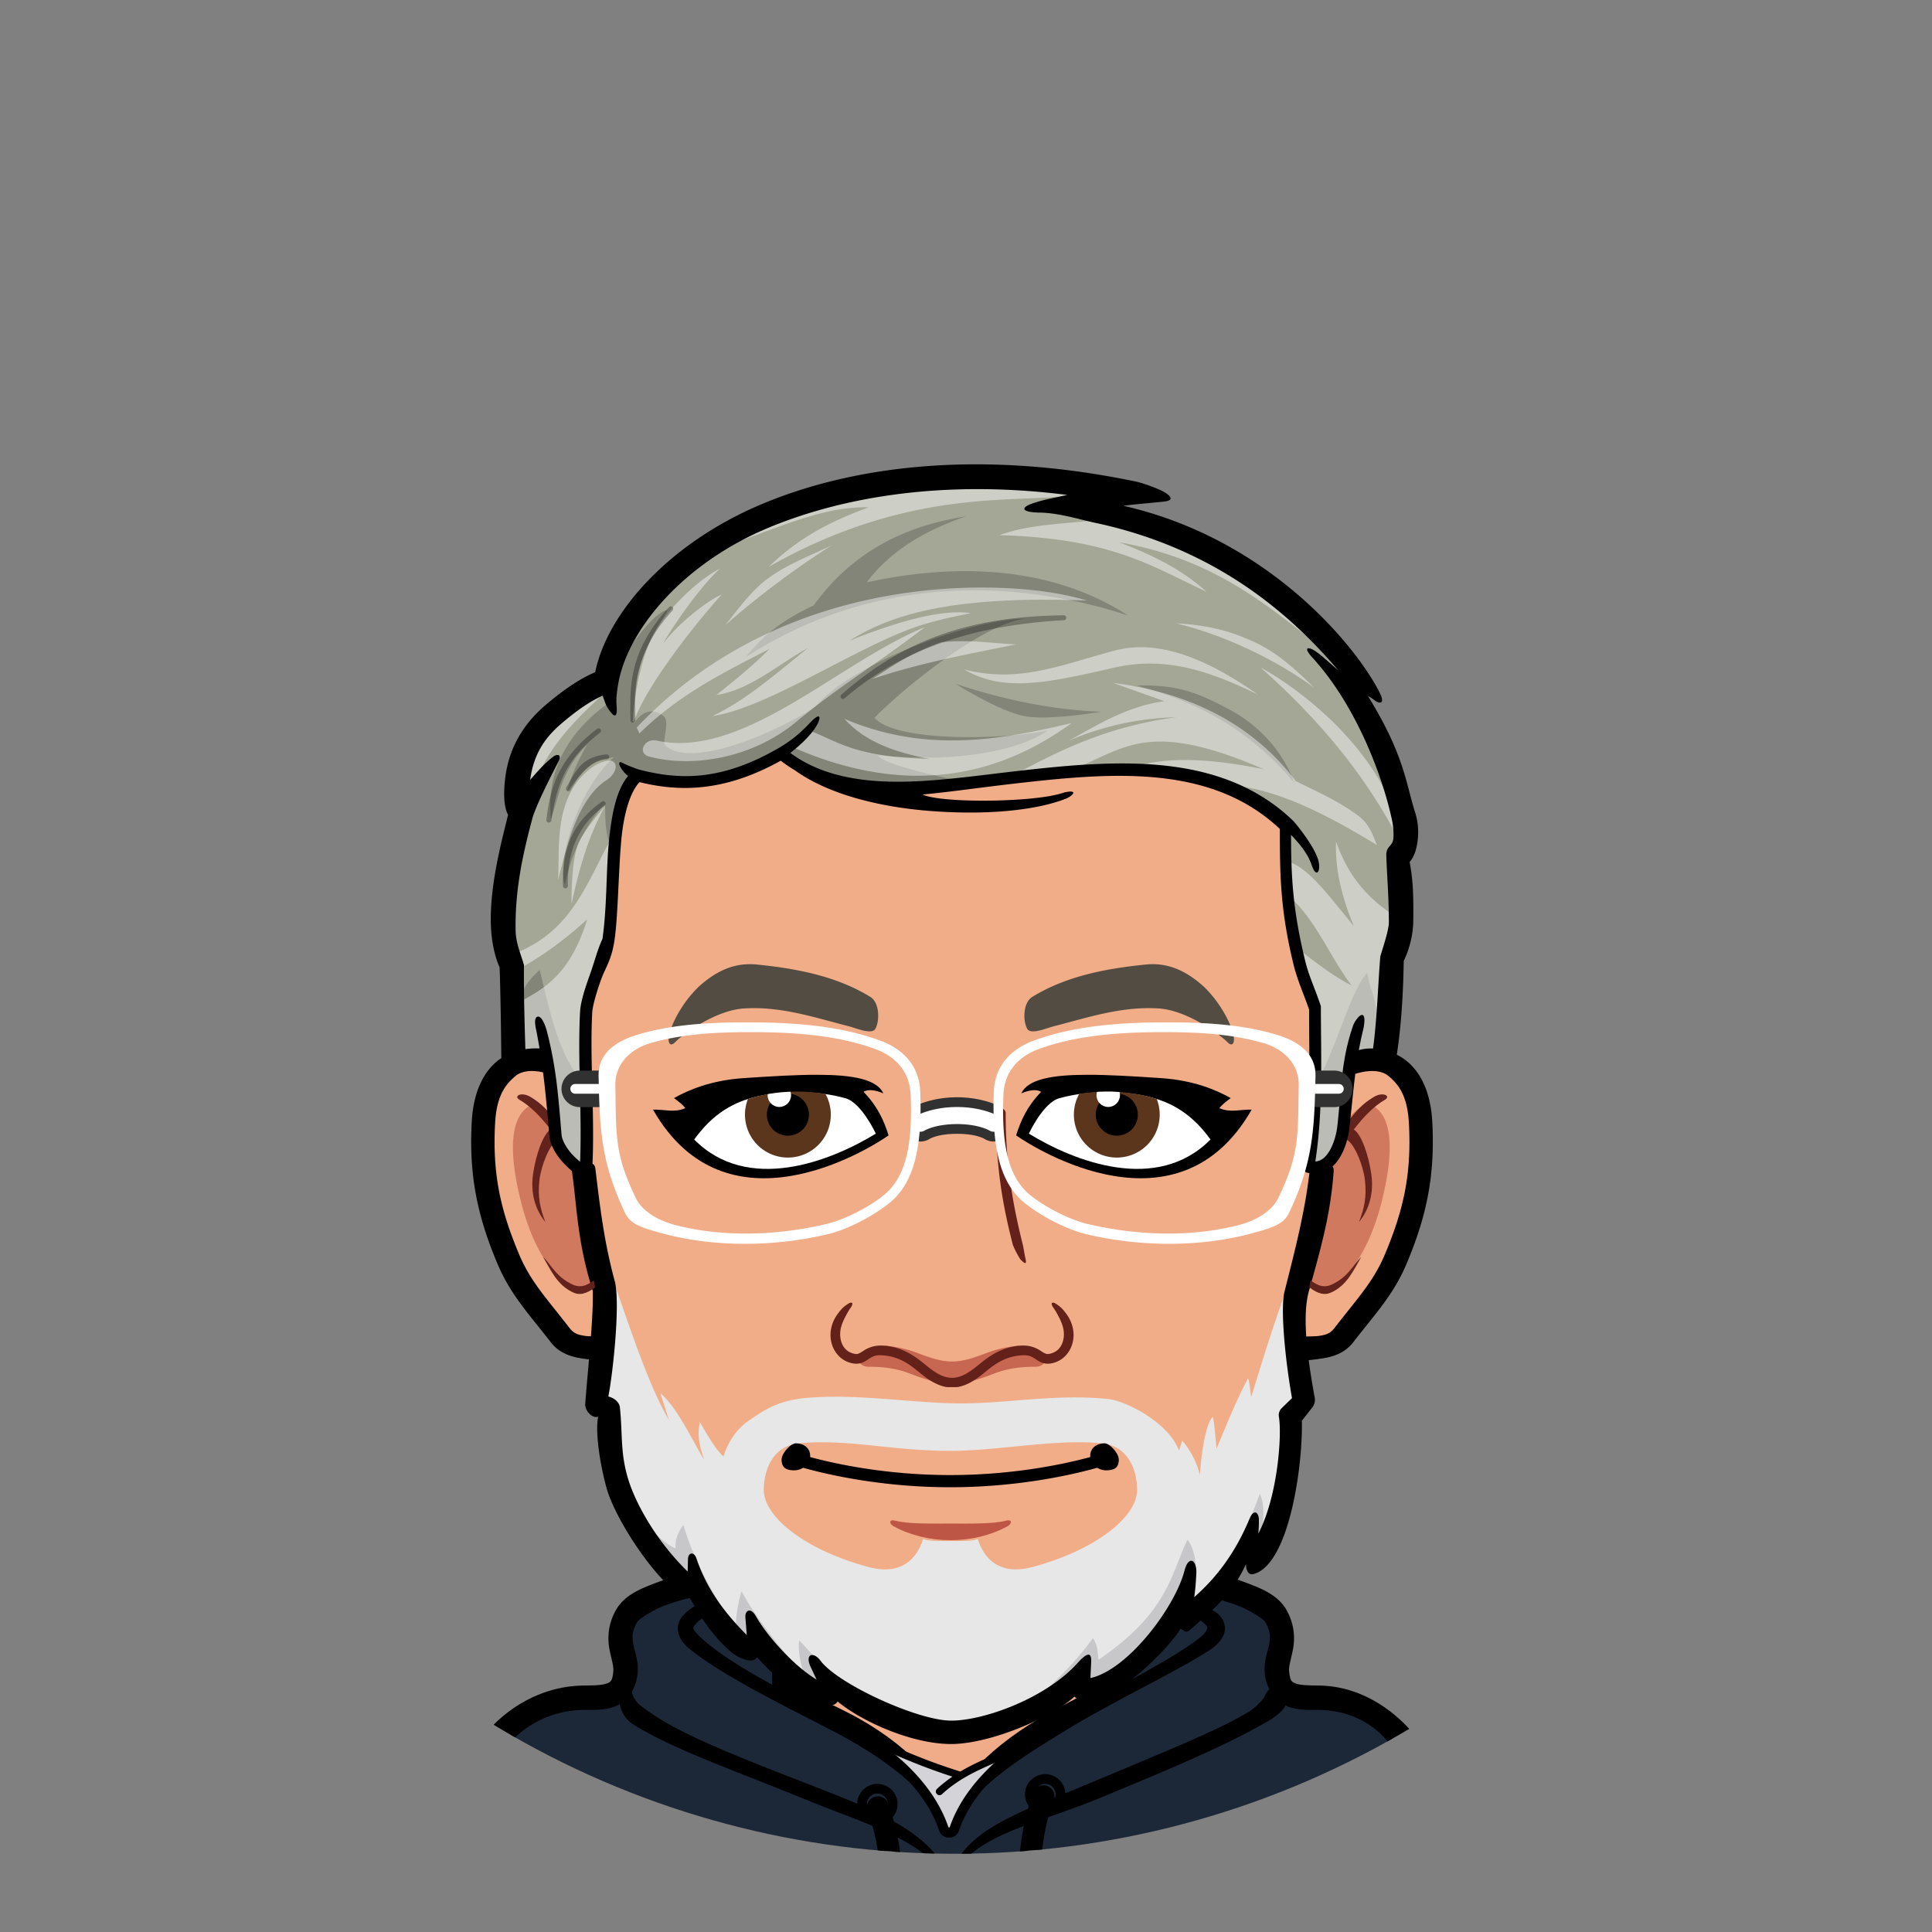 <svg xmlns="http://www.w3.org/2000/svg" height="398" width="398"><rect width="100%" height="100%" fill="#808080" stroke="none"/><defs><clipPath id="b" clipPathUnits="userSpaceOnUse"><path d="M330.188 448.045c-8.01-.124-15.796 1.08-22.666 3.478-10.446 3.646-16.612 10.566-20.733 16.176 21.962 22.238 55.792 9.088 74.545-2.404 0 0-5.857-12.623-12.377-14.488a72.549 72.549 0 00-18.77-2.762zm125.088 0a72.549 72.549 0 00-18.77 2.762c-6.52 1.865-12.377 14.488-12.377 14.488 18.754 11.492 52.584 24.642 74.545 2.404-4.12-5.61-10.287-12.53-20.732-16.176-6.87-2.397-14.656-3.602-22.666-3.478z" fill="#fff"/></clipPath><clipPath id="a" clipPathUnits="userSpaceOnUse"><circle r="364.815" cy="396" cx="-226" fill="red" fill-opacity=".534" stroke-width="3" stroke-linecap="round" stroke-linejoin="round" paint-order="stroke fill markers"/></clipPath></defs><g transform="matrix(.502 0 0 .502 310.166 -.045)" clip-path="url(#a)" stroke-width="1.993"><path style="mix-blend-mode:normal;solid-color:#000;solid-opacity:1" d="M-335.664 653.953c-4.653 1.199-9.292 2.592-13.63 4.683-2.897 1.47-5.797 3.064-8.188 5.29-1.08 1.152-1.612 2.7-2.167 4.15-1.123 3.067-.58 6.398.256 9.46.95 3.347 1.673 6.874 1.022 10.35-.726 4.472-3.483 8.875-7.818 10.58-2.203.849-4.566 1.192-6.915 1.28-.639.03-1.592.034-2.355.039-6.75-.173-13.61.676-19.881 3.275-5.035 2.043-9.65 5.194-13.175 9.35l-1.298 1.414 1.772.465v78.763h360.204l1.046-79.359c.583-.396 1.07-.8.279-1.285-4.881-5.793-11.86-9.525-19.16-11.28-4.707-1.18-9.582-1.435-14.415-1.347-1.341-.007-2.46-.036-3.797-.175-3.191-.329-6.512-1.286-8.778-3.687-3.76-3.782-4.917-9.56-3.861-14.677.75-3.78 2.369-7.583 1.59-11.497a15.721 15.721 0 00-2.223-5.407c-1.987-2.112-4.57-3.538-7.077-4.941-4.025-2.194-8.425-3.557-12.806-4.84-4.318 4.7-9.178 8.856-13.988 13.035-1.04-.667-2.092-1.313-3.141-1.965a30.533 30.533 0 01-3.996 6.03c-4.923 5.922-10.488 11.315-16.524 16.096-4.076 3.146-8.388 6.18-13.311 7.828-2.31.73-5.127 1.192-7.208-.366-.6-.5-1.162-1.044-1.746-1.563a48.12 48.12 0 01-8.383 6.323c-7.657 4.598-15.947 8.104-24.481 10.706a86.664 86.664 0 01-3.628 1.01c-6.134 1.581-12.525 2.582-18.861 1.827-9.083-1.004-17.855-3.973-26.092-7.854-5.626-2.693-11.034-5.91-15.788-9.97-.521-.677-.768.564-1.149.867-.4.615-.84 1.405-1.702 1.318-1.307.03-2.753-.58-3.824-.942-9.48-3.46-17.495-10.016-24.2-17.427l-2.601-2.852c-.487.902-.935 1.848-1.443 2.725-1.454.35-2.924-.344-4.249-.883-2.667-1.183-4.676-3.373-6.732-5.37-3.79-3.877-6.995-8.285-9.812-12.905-.64-1.05-1.39-2.317-2.041-3.472-.516-.905-1.031-1.81-1.545-2.716-.724.013-1.478-.267-2.18-.084z" color="#000" fill="#1c2838"/><path d="M-297.006 679.158v14.557c6.862 3.633 14.296 7.366 22.252 11.21 21.918 10.593 39.748 26.353 46.129 45.245h.46c6.382-18.892 24.71-34.232 46.243-45.584 8.831-4.656 17.205-9.053 24.828-13.168v-12.26z" fill="#f0ac88" stroke="#000" stroke-width="7.973" stroke-linecap="round" stroke-linejoin="round"/><path style="mix-blend-mode:normal;solid-color:#000;solid-opacity:1" d="M-239.607 236.434c-22.988.36-45.95 5.729-66.493 16.112-18.319 9.208-34.587 22.383-47.581 38.227-14.9 18.085-25.516 39.446-32.3 61.811-7.492 24.641-10.548 50.467-10.68 76.17-.025 1.094-.067 2.19.3 3.24l1.459 6.127c-3.896-.803-8.28-.883-11.758 1.314-3.286 2.361-5.987 5.598-7.543 9.35-2.474 5.82-2.567 12.256-2.686 18.476-.17 10.813 1.208 21.661 4.304 32.03 1.894 6.385 4.242 12.637 6.969 18.71 4.223 9.189 10.937 16.864 17.128 24.749 1.49 1.749 2.688 3.767 4.433 5.283 2.267 1.873 5.327 2.274 8.166 2.41l8.114 4.198c-.661 6.69-1.425 13.382-2.758 19.976 1.732.479 3.824.78 4.816 2.483.376 1.01.547 2.1.896 3.128 4.7 16.217 12.984 31.412 24.295 43.965 13.135 14.705 30.106 25.725 48.451 32.79 22.167 8.563 46.28 11.65 69.937 10.004 29.306-2.066 58.258-11.461 82.568-28.086 16.589-11.308 30.853-26.085 41.243-43.286a139.482 139.482 0 007.347-13.832c-.28-.98-.055-2.105.8-2.726 1.553-1.506 3.107-3.01 4.659-4.518a288.436 288.436 0 01-3.014-21.703c-.06-.501-.294-1.32.593-1.17 2.241-.356 4.466-.872 6.717-1.13 3.34-.085 6.907-.068 9.89-1.782 2.256-1.356 3.535-3.753 5.209-5.698 6.22-7.944 13.003-15.644 17.285-24.876a150 150 0 006.803-18.048c3.113-10.159 4.61-20.789 4.564-31.409-.084-5.652-.06-11.407-1.621-16.89-1.136-4.153-3.43-7.993-6.68-10.835-1.926-1.973-4.59-3.093-7.319-3.312-2.263-.215-4.55.025-6.763.517.246-2.383.636-4.759.795-7.148-.015-27.472-4.537-55.09-14.662-80.691-9.182-23.358-23.061-44.907-40.856-62.633-21.31-21.32-48.166-37.065-77.225-45.111-15.532-4.317-31.679-6.454-47.802-6.186z" color="#000" fill="#f1ad88"/><path style="mix-blend-mode:normal;solid-color:#000;solid-opacity:1" d="M-218.984 198.82c-25.677.24-51.47 4.028-75.705 12.68-10.008 3.546-19.705 8.045-28.65 13.783-12.696 8.13-24.118 18.5-32.544 31.06-5.276 7.93-9.38 16.845-10.62 26.358-.31 2.202-.5 4.435-.358 6.658-1.153-2.054-1.698-4.375-2.541-6.562-3.772 1.69-7.431 3.646-10.81 6.035-3.839 2.687-7.514 5.62-10.939 8.819-4.56 4.317-8.065 9.786-9.791 15.842-1.265 4.232-1.59 8.66-2.285 13.003 3.367-3.747 6.542-7.673 10.104-11.239.514-.488 1.022-.983 1.56-1.444-3.188 6.292-6.411 12.589-8.962 19.173-1.133 3.135-1.812 6.41-2.656 9.629-3.29 13.238-5.517 26.864-5.036 40.543.284 4.586 2.064 8.869 3.37 13.22-.107 12.174.277 24.345.652 36.51 2.673-.375 5.366-.719 8.071-.517l2.054.072c-.614-3.525-1.167-7.063-1.909-10.564.987 2.836 1.542 5.802 2.21 8.725 1.874 8.716 2.852 17.601 3.606 26.44.322 3.235.481 6.49.874 9.718.81 3.571 3.039 6.655 5.56 9.236 1.803 1.794 3.846 3.319 5.77 4.977.39-8.352.45-16.715.274-25.073-.201-11.683-.67-23.369-.356-35.054.122-2.55.072-5.254.503-7.83 1.172-6.397 3.865-12.365 5.709-18.573.912-2.922 1.902-5.836 3.172-8.616 1.633-11.635 1.548-23.407 2.258-35.112.447-6.54 1.148-13.094 2.688-19.475 1.078-4.38 2.711-8.766 5.744-12.188.39-.477 1.052-.986.158-1.313-.234-.23-1.37-.968-1.03-.874 2.949 1.233 6.117 1.786 9.232 2.429 8.918 1.73 18.193 1.755 27.07-.247 9.554-2.12 18.573-6.227 26.915-11.285a57.475 57.475 0 003.007-2.024c-1.38 1.162-2.818 2.252-4.229 3.375 3.396 2.56 6.927 4.975 10.793 6.774 10.071 4.827 21.32 6.58 32.398 6.933 14.412.41 28.756-1.418 43.038-3.104 9.34-1.137 18.778-2.238 28.09-3.08 4.891-.43 9.944-.79 14.752-1.015 3.972-.165 7.912-.271 11.927-.232 15.789.125 32.043 2.207 46.572 8.89a74.442 74.442 0 0119.503 12.955c.277.258.866.818 1.263 1.192 1.528 1.756 2.942 3.61 4.301 5.5-1.897-2.144-3.91-4.181-5.865-6.272.005 10.848.036 21.726 1.327 32.512 1.045 8.953 2.79 17.818 5.027 26.546 1.573 5.705 4.146 11.082 5.902 16.718.022 11.748.305 23.497.004 35.244-.061 1.986-.123 4.176-.23 6.239-.273 6.12-.762 12.146-1.562 18.236-.253 1.932-.55 3.858-.827 5.786 2.086-.238 4.358-.143 6.144-1.433 3.213-2.164 4.9-5.876 6.035-9.455 1.292-4.014 1.418-8.263 1.856-12.424.835-9.255 1.399-18.604 3.77-27.629a86.537 86.537 0 011.025-3.615c.467-1.36.764-2.804 1.53-4.04-.418 2.627-1.177 5.187-1.631 7.808-.368 1.895-.71 3.796-1.067 5.693 2.444-.685 4.887-1.573 7.464-1.491.883-.01 1.757.14 2.636.21 1.759-12.53 2.171-25.187 3.077-37.793.049-1.173.196-2.33.63-3.428 1.162-3.936 2.555-7.851 3.011-11.95.098-3.695-.073-7.396-.193-11.091-.212-5.912-.691-11.763-.815-17.666.008-1.635 1.67-2.484 2.224-3.9.993-2.093.728-4.496.618-6.739-.341-3.874-1.453-7.625-2.42-11.377-3.664-13.134-8.833-25.863-15.483-37.77-3.383-6.038-7.195-11.843-11.515-17.253 1.233 1.028 2.377 2.202 3.688 3.112l4.502 1.774c-.657-1.578-1.237-3.202-1.94-4.751-12.307-14.47-26.53-27.399-42.61-37.563-17.693-11.272-37.498-19.111-58.003-23.459-7.86-1.743-15.667-4.218-23.789-4.285-.369-.035-1.778.035-.747-.207 4.293-1.371 8.769-2.042 13.126-3.146l5.502-2.186c-2.099-.556-4.165-1.27-6.284-1.725-12.894-1.63-25.895-2.443-38.894-2.338z" color="#000" fill="#a4a696"/><path d="M-221.404 211.938c-14.053 2.45-41.943 7.953-62.52 36.583-16.642 7.779-22.909 15.239-27.826 21.127 58.286-37.36 119.16-29.321 156.816-17.003-12.518-7.87-45.672-26.873-107.275-13.586 10.442-13.78 24.895-21.544 40.805-27.121zm-122.409 38.486c-4.473-.238-18.598 16.464-22.18 29.19a48.523 48.523 0 00-.51 3.087 45.175 45.175 0 00-.3 2.752c.027.695.097 1.366.242 1.994-.119.082-.229.164-.347.246-.003.556.011 1.111.047 1.666-.23-.409-.43-.83-.62-1.257-24.819 17.496-25.237 37.716-24.335 48.06 3.7-9.97 4.039-19.376 14.875-30.535-2.966 5.334-5.893 10.86-8.223 19.373 11.137-15.541 14.862-12.661 19.352-14.35-15.51 14.083-23.603 43.523-20.21 52.485 3.392-17.641 13.634-30.833 16.485-33.012.05 5.4-.041 12.753 2.312 16.422.088-.271.879-3.137 1.928-6.815.402-2.851.91-5.687 1.586-8.488.866-3.518 2.105-7.031 4.125-10.054.416-1.234.833-2.472 1.258-3.668.126.047.3.109.44.16-.308-.266-1.272-.9-.95-.813 2.948 1.234 6.116 1.787 9.23 2.43 8.92 1.73 18.194 1.754 27.07-.248 9.555-2.12 18.574-6.227 26.915-11.285a57.488 57.488 0 003.008-2.024c-1.38 1.162-2.818 2.252-4.229 3.375 2.784 2.1 5.662 4.094 8.739 5.739 6.132 2.713 12.176 4.756 18.09 6.218 5.388 1.058 10.896 1.576 16.363 1.75 10.07.287 20.104-.526 30.11-1.613.363-.091.737-.169 1.099-.264 1.088-.029-32.057-6.156-35.168-10.9 40.17 3.83 62.534-4.748 69.523-10.184-15.851 3.627-61.975 5.128-70.93-5.226 14.849-14.984 46.328-39.16 61.899-40.62-20.12-.311-69.56 17.365-85.299 35.159-3.84 4.34-48.314 27.929-61.951 17.24-2.585-1.701 1.827-9.454-1.115-12.396-1.128-1.128-6.902-5.083-12.102 2.814-.731-22.173 3.798-29.408 13.774-46.408zm117.999 30.23s17.914 11.37 28.591 13.334c10.069 1.852 31.18-1.826 31.18-1.826-20.983-.835-40.728-5.176-59.771-11.508zm77.388.717a110.4 110.4 0 00-3.011.03c29.434 7.98 47.975 20.428 64.617 39.73-4.352-12.163-13.744-23-26.42-29.809-12.694-6.817-20.59-9.894-35.186-9.95zM-396.37 398.137c-4.186 3.766-7.768 7.934-8.367 14.092.05 2.713.11 5.427.181 8.14l.59 12.488c2.598-.363 5.216-.682 7.844-.486l2.053.072c-.614-3.525-1.167-7.063-1.909-10.564.987 2.836 1.543 5.802 2.21 8.725 1.875 8.716 2.852 17.601 3.605 26.439.322 3.236.482 6.492.875 9.719.81 3.571 3.039 6.655 5.56 9.236 1.803 1.794 3.846 3.319 5.77 4.977.153-3.28.242-6.563.299-9.846l-1.877-28.164c-8.99-10.028-12.721-27.706-16.834-44.828zm339.543 1.074c-7.399 8.784-12.709 31.592-20.926 45.516-.02 1.316-.025 2.632-.058 3.949-.062 1.986-.123 4.175-.229 6.238-.274 6.121-.763 12.147-1.563 18.236-.253 1.932-.551 3.859-.828 5.788 2.087-.239 4.36-.143 6.145-1.434 3.213-2.163 4.9-5.876 6.035-9.455 1.293-4.015 1.418-8.263 1.856-12.424.834-9.255 1.398-18.604 3.77-27.629a86.519 86.519 0 011.024-3.615c.468-1.36.764-2.804 1.53-4.04-.417 2.627-1.175 5.186-1.63 7.807-.367 1.895-.71 3.797-1.068 5.694 2.445-.684 4.888-1.572 7.465-1.49.883-.01 1.757.139 2.635.209.339-2.412.617-4.829.87-7.248-1.48-18.112-3.37-16.566-5.028-26.102z" fill-opacity=".2"/><path d="M-250.848 718.797c-.276.513-.958.933-.968 1.508.167.748.158 1.609.896 2.05 6.233 5.413 11.978 10.647 16.138 17.817 1.74 2.998 3.694 5.103 4.88 8.356.485 1.328 1.174 2.633 2.81.997 1.1-.808 1.175-2.321 1.764-3.47 3.194-7.805 8.324-12.69 14.3-18.589.75-.834 1.694-1.546 2.31-2.47.103-.604.748-1.255.238-1.807-.303-.538-.506-1.215-1.252-1.147-.591-.186-1.19-.249-1.733.11-1.775.732-3.666 1.286-5.273 2.328-2.582 1.676-5.496 4.531-10.262 2.616-6.175-2.483-12.578-4.447-18.684-6.968-1.194-.493-2.38-1.075-3.611-1.43z" fill="#d3d3d8"/><path d="M-368.576 519.357l1.18 7.413c.793 4.421.683 8.94.585 13.414-.282 8.11-1.047 16.385-2.1 24.502-.42 3.329-.965 6.642-1.62 9.933 1.731.476 3.822.778 4.814 2.48.47 1.081.328 2.318.496 3.467.61 7.774.348 15.673 2.213 23.3 1.907 8.21 5.756 15.83 10.17 22.958 4.764 7.611 10.512 14.586 16.97 20.819l2.098 2.093c.068-2.779.136-5.558.202-8.338 3.338 9.535 8.928 18.153 15.636 25.657 2.849 3.233 5.945 6.233 8.942 9.326-.325-4.306-.688-8.61-.992-12.918 1.075 1.537 1.916 3.232 3.027 4.75a94.457 94.457 0 0015.822 17.46c2.919 2.54 6.13 4.708 9.451 6.682l3.616 2.243c-1.867-4.025-3.823-8.01-5.635-12.059-.216-.515-.462-1.385.207-.6 1.113 1.233 2.092 2.598 3.363 3.686 4.585 4.127 9.953 7.267 15.371 10.162 8.188 4.283 16.753 7.905 25.647 10.442 4.687 1.284 9.551 2.316 14.437 1.84 8.116-.718 15.996-3.128 23.5-6.225 8.86-3.741 17.36-8.631 24.375-15.27 1.66-1.518 3.026-3.33 4.735-4.795-.139 3.168-.29 6.336-.432 9.504 2.75-.629 5.522-1.286 8.047-2.586 6.485-3.22 11.899-8.207 16.742-13.513 5.998-6.72 11.192-14.212 15.031-22.373a50.121 50.121 0 003.116-8.647c.146-.43.488-1.482.539-.457.29 2.195-.11 4.408-.188 6.607-.27 3.435-.844 6.836-1.28 10.252 4.09-3.612 8.25-7.178 11.823-11.32 6.563-7.393 11.63-16.02 15.416-25.13.093 2.36-.36 4.706-.162 7.064l.176 4.457c1.235-1.922 2.608-3.764 3.754-5.739 3.765-7.515 5.82-15.758 7.213-24.01 1.127-7.103 1.838-14.311 1.53-21.51-.004-1.28-.31-2.545-.335-3.817.19-1.283 1.489-1.912 2.26-2.827l3.295-3.193c-1.533-8.689-2.711-17.444-3.415-26.24-.071-1.16-.191-2.567-.25-3.828-.041-.869-.101-1.678-.12-2.448-.13-3.992-.232-8.039.583-11.97l.78-6.117c-6.21 16.078-11.356 32.833-16.418 49.28-.384-.548-.727-7.343-1.412-7.368-4.296 7.796-9.02 19.525-12.832 28.673-.348-2.284-.87-10.936-1.6-12.99-3.434 3.344-5.176 19.915-5.19 23.838-1.596-5.725-4.083-10.35-7.34-14.139-.335 1.51-1.086 3.19-1.261 4.196-2.392-6.37-8.496-11.554-14.008-15.053-3.932-2.496-10.494-5.686-15.156-6.176-21.655-2.275-42.81 2.086-62.086 1.801-19.277-.284-41.691-4.097-62.086-2.213-11.957 1.105-17.698 5.566-23.088 9.17-5.275 3.527-8.944 9.392-10.543 14.82-2.707-2.141-7.543-10.167-9.627-14.072-1.8 6.657 1.198 13.423 1.613 15.315-5.461-9.075-10.774-21.006-17.925-27.256l3.584 11.086c-9.966-16.88-18.56-46.447-25.258-63.493zm86.64 72.596c.924-.01 1.852-.009 2.784.002 16.146.194 31.416 3.524 51.324 3.524 19.908 0 43.149-5.044 62.305-3.079 10.94 1.123 14.302 11.556 14.302 19.018 0 11.434-17.573 24.957-43.07 31.746-11.934 3.178-19.242-1.872-22.324-11.488-2.371.98-8.206.783-11.213.783-3.007 0-8.842.198-11.213-.783-3.083 9.616-10.39 14.666-22.324 11.488-25.497-6.789-43.07-20.312-43.07-31.746 0-7.462 3.362-17.895 14.302-19.018a90.77 90.77 0 018.197-.447z" style="mix-blend-mode:normal;solid-color:#000;solid-opacity:1" color="#000" fill="#e7e7e7"/><path d="M-100.897 613.1c-7.453 21.471-18.212 34.806-27.083 42.873.24-4.246 2.934-16.712-2.565-24.041-6.728 13.461-7.406 29.465-36.54 49.283-.342-2.965-.283-5.932-2.245-8.897-6.734 9.303-15.03 17.615-21.315 22.92l18.91-1.283c15.89-6.822 29.622-20.12 43.434-33.176 9.296-8.378 18.59-16.69 27.885-27.564.823-7.47 1.959-15.297-.48-20.115zm-236.553 12.742c-1.95 2.743-3.392 5.671-3.204 9.615-4.253-1.703-7.826-5.785-11.7-8.814 4.37 13.32 17.754 24.97 27.245 37.341l32.695 25.805c7.596 3.652 14.496 3.373 21.475 3.525-7.05-6.463-13.286-14.18-18.912-20.034-.599 2.169-.134 8.27 2.244 14.265-11.043-11.948-19.991-23.566-25.962-34.457-1.187 4.012-2.477 10.026-2.406 16.346-8.65-14.828-16.539-26.956-21.475-43.592z" fill="#c7c6c8"/><path d="M-251.678 623.988c-1.475.112-.922 1.652.588 2.471 6.776 3.675 14.912 5.672 23.31 5.672 8.399 0 16.536-1.997 23.311-5.672 1.86-1.008 2.268-3.107-.771-2.293-4.96 1.329-14.698 1.145-22.54 1.145-7.84 0-17.579.184-22.538-1.145-.57-.153-1.02-.203-1.36-.178z" fill="#bd5645"/><path d="M-291.308 592.387c-1.985 0-5.808 3.964-5.808 6.715 0 3.317 1.895 4.363 5.213 4.363a6.99 6.99 0 003.634-1.047c9.464 2.656 31.993 7.988 60.338 7.988 28.348 0 50.878-5.332 60.34-7.988a6.983 6.983 0 003.633 1.047c3.317 0 5.213-1.046 5.213-4.363 0-2.751-3.823-6.715-5.809-6.715-3.317 0-5.92 1.925-5.92 5.242 0 .132.014.26.024.39-9.864 2.672-31 7.387-57.48 7.387-26.48 0-47.614-4.715-57.48-7.386.01-.13.024-.259.024-.391 0-3.317-2.605-5.242-5.922-5.242z" style="mix-blend-mode:normal;solid-color:#000;solid-opacity:1" color="#000"/><g color="#000" font-weight="400" font-family="sans-serif" stroke-width="3.974"><path d="M-254.379 552.31l-11.75 4.147a4.5 4.5 0 004.5 4.5c6.722 0 11.736.75 16.951 2.72 5.215 1.972 10.695 4.12 17.5 4.12s12.285-2.148 17.5-4.12c5.215-1.97 10.23-2.72 16.951-2.72a4.5 4.5 0 004.5-4.5l-11.75-4.146c-4.978.51-9.185 1.55-12.882 2.947-5.37 2.029-9.595 3.539-14.319 3.539-4.723 0-8.95-1.51-14.318-3.54-3.697-1.396-7.905-2.435-12.883-2.946z" style="mix-blend-mode:normal;solid-color:#000;solid-opacity:1" overflow="visible" fill="#c76752"/><path d="M-207.152 454.92a2 2 0 00-2 2c-.005 19.287 1.919 34.568 6.875 53.787.275 1.07 2.576 5.625 3.357 6.406 2.716 2.716 2.137.624 1.725-1.271-.294-1.35-.558-3.435-1.05-5.41-4.722-19.005-6.912-34.544-6.907-53.51a2 2 0 00-2-2.002zm-61.563 79.738c-.302.035-.685.19-1.086.453-1.963 1.287-2.439 1.79-3.957 3.705-2.635 3.327-3.835 7.55-3.06 11.565.774 4.015 3.52 7.79 8.064 9.008 1.667.446 3.177.393 4.408-.01 1.231-.403 2.116-1.046 2.903-1.56 1.573-1.03 2.731-1.861 6.314-1.51 6.818.667 10.803 3.924 14.822 7.197 3.076 2.504 6.664 5.103 11.016 5.812h4.227c4.351-.709 7.94-3.308 11.015-5.812 4.02-3.273 8.004-6.53 14.822-7.198 3.583-.35 4.741.481 6.315 1.51.787.515 1.671 1.158 2.902 1.56 1.231.403 2.742.457 4.408.01 4.544-1.217 7.29-4.992 8.065-9.007.774-4.015-.426-8.238-3.06-11.565-1.519-1.916-1.994-2.418-3.958-3.705-1.425-.934-2.61-.52-.841 1.897.726.993 1.948 3.236 2.63 4.695 1.18 2.523 1.846 5.094 1.301 7.922-.545 2.828-2.184 5.1-5.174 5.9-1.084.291-1.607.222-2.129.051-.522-.17-1.11-.553-1.955-1.105-1.69-1.106-4.431-2.58-8.892-2.143-7.957.779-12.938 4.8-16.961 8.076-3.41 2.778-6.762 5.096-10.602 5.096-3.84 0-7.19-2.318-10.601-5.096-4.023-3.276-9.004-7.297-16.961-8.076-4.461-.436-7.203 1.037-8.893 2.143-.845.552-1.433.935-1.955 1.105-.522.17-1.044.24-2.129-.05-2.99-.802-4.628-3.073-5.174-5.901-.545-2.828.121-5.4 1.301-7.922.683-1.46 1.904-3.702 2.631-4.695 1.105-1.51 1.057-2.238.518-2.344a.902.902 0 00-.274-.006z" style="mix-blend-mode:normal;solid-color:#000;solid-opacity:1" overflow="visible" fill="#64211a"/></g><path d="M-218.984 198.82c-25.677.24-51.47 4.027-75.705 12.68-9.346 3.31-18.411 7.467-26.856 12.674l.012.39c20.118-6.425 40.475-16.895 60.18-16.275-21.128 7.586-32.167 15.92-41.051 24.412 56.987-32.325 99.923-26.178 122.545-29.148l3.425-1.426c-1.211-.357-2.425-.705-3.656-.969-12.894-1.63-25.896-2.443-38.894-2.338zm49.828 13.59l-.137 1.223c-12.9 1.557-26.017 1.593-38.5 6.072 46.686 1.295 63.187 13.18 85.016 23.197-7.433-6.76-17.905-13.52-35.828-20.28 40.048 7.06 61.447 26.843 81.494 41.9l.113-1.463c-9.913-10.166-20.887-19.301-32.897-26.893-17.693-11.272-37.498-19.111-58.003-23.459-.42-.093-.839-.2-1.258-.297zm-107.38 11.426c-8.5 4.21-17.149 7.243-25.503 13.117-7.12 5.006-12.494 12.594-18.219 19.674 13.054-11.387 27.433-22.375 43.723-32.791zm-45.907 9.594c-7.31 3.793-16.689 11.902-24.291 22.105-10.109 13.567-11.888 41.733-11.174 41.049 6.357-18.168 32.851-49.192 36.34-52.522-4.507 1.524-17.636 11.289-24.348 20.356 5.45-9.433 15.937-24.038 23.473-30.988zm108.52 7.771c-40.828-.21-98.833 11.113-142.65 57.45l1.094 2.427c16.886-16.524 35.227-25.29 53.44-34.734-6.114 6.184-13.696 12.532-21.861 18.945 13.674-1.941 25.195-12.493 37.65-19.31-13.144 10.557-25.735 21.636-39.322 27.984 22.804-3.176 61.833-30.127 86.441-37.547 7.283-2.196 12.983-3.322 19.654-4.701-7.748-1.118-21.37-.075-49.806 11.297 15.568-9.652 38.98-18.732 97.44-16.465-9.365-2.898-23.523-5.25-42.08-5.346zm78.626 14.674c19.185 4.582 40.553 14.575 56.68 26.4-14.027-13.968-20.935-17.626-31.346-21.55-8.515-3.21-17.739-4.48-25.334-4.85zm-103.055 1.592c-35.244 14.335-74.642 54.264-109.925 46.545-5.348-1.17-8.115 5.227-3.264 6.527 17.82 4.775 42.504.699 60.459-14.256 17.636-14.689 32.285-23.12 52.73-38.816zm15.069 5.748a88.63 88.63 0 00-8.543.433c-13.73 5.039-20.012 10.077-28.168 15.116 19.768-6.706 39.417-10.188 59.086-14.256-7.61-.31-14.345-1.32-22.375-1.293zm72.797 2.48a41.44 41.44 0 00-10.059 1.389c-22.159 5.937-39.167 13.465-61.662 7.73 15.653 9.106 32.252 6.058 61.318-.687 22.32-5.18 40.996 2.187 59.256 10.992-12.987-8.985-30.756-19.731-48.853-19.424zm49.884 8.26c22.552 20.072 42.262 42.716 56.53 70.283.15-1.402.023-2.853-.045-4.244a34.694 34.694 0 00-.453-3.213c-3.413-10.694-8.469-19.778-16.184-29.334-13.079-16.2-29.332-27.653-39.848-33.492zm-60.554 6.356l21.133 7.529c-14.875 1.955-26.97 9.398-39.35 16.275 14.736-6.42 29.473-9.245 44.209-9.717-29.116 3.947-48.755 14.075-68.018 24.448 6.897-.811 13.807-1.589 20.657-2.207 1.437-.127 2.9-.231 4.355-.344a65.83 65.83 0 014.14-1.979c19.203-8.347 29.947-17.978 74.815 1.457-30.492-6.227-45.649-3.672-54.969-.357 13.574.228 27.428 1.97 40.19 6.887 18.954 1.002 39.813 11.529 61.174 24.562-1.563-3.778-2.967-8.464-7.532-11.902-8.582-6.465-17.163-9.997-25.746-14.33-16.283-21.487-40.683-35.897-75.058-40.322zm-209.522 3.085c-3.318 1.554-6.54 3.319-9.535 5.436-3.838 2.687-7.512 5.62-10.937 8.818-4.56 4.318-8.065 9.786-9.791 15.842-1.265 4.232-1.59 8.66-2.286 13.004 1.847-2.056 3.642-4.162 5.47-6.236 5.298-14.09 16.568-25.48 28.706-36.477l-.08-.224zm99.348 11.686c8.915 9.92 21.59 13.822 35.039 16.488-31.373-.929-37.255-7.073-49.81-11.851l-7.557 6.527c.065.03.13.055.195.084.283-.196.569-.388.848-.59-.253.213-.515.415-.772.623 40.859 18.135 79.48 16.532 115.323-9.564-29.941 7.133-60.17 12.333-93.266-1.717zm-96.791 17.121c-1.315.082-4.09.964-6.264 2.46-16.33 11.232-13.831 32.614-14.428 46.546 3.57-14.472 8.172-33.352 19.834-40.98 4.937-3.23 4.802-8.27.858-8.026zm-1.627 18.947s-8.794 9.807-10.992 15.631c-2.894 7.667-2.576 24.217-2.576 24.217 2.916-13.282 6.36-26.565 13.568-39.848zm4.217 10.371c-10.82 18.383-16.309 40.16-40.936 49.756.538 1.704 1.109 3.4 1.62 5.102-.005.422.002.845 0 1.267 9.458-5.076 18.764-11.975 27.954-20.263-6.983 22.442-17.397 28.304-27.86 33.922.124 7.196.336 14.39.558 21.584 2.673-.376 5.367-.72 8.072-.518l2.053.072c-.614-3.525-1.167-7.063-1.909-10.564.987 2.836 1.543 5.802 2.21 8.725 1.875 8.716 2.852 17.601 3.605 26.439.322 3.236.482 6.492.875 9.719.81 3.571 3.039 6.655 5.56 9.236 1.803 1.794 3.846 3.319 5.77 4.977.39-8.352.45-16.714.273-25.073-.2-11.683-.67-23.369-.355-35.054.122-2.55.073-5.254.504-7.83 1.172-6.397 3.863-12.364 5.707-18.573.912-2.921 1.902-5.837 3.172-8.617 1.633-11.635 1.549-23.406 2.26-35.111.209-3.069.485-6.14.867-9.195zm295.949 3.887c-.5 11.09 2.296 22.731 7.287 34.737-12.72-15.62-18.927-23.966-27.61-26.766.14 4.771.412 9.535.897 14.285 11.471 10.399 16.71 24.803 25.742 36.77-7.195-3.548-14.714-9.361-22.25-15.288a225.736 225.736 0 001.797 7.567c1.573 5.705 4.147 11.083 5.903 16.719.022 11.747.304 23.497.003 35.244-.06 1.986-.122 4.175-.228 6.238-.274 6.121-.763 12.147-1.563 18.236-.253 1.932-.551 3.859-.828 5.788 2.087-.239 4.36-.143 6.145-1.434 3.213-2.163 4.9-5.876 6.035-9.455 1.293-4.015 1.418-8.263 1.856-12.424.834-9.255 1.398-18.604 3.769-27.629a86.52 86.52 0 011.025-3.615c.468-1.36.764-2.804 1.53-4.04-.417 2.627-1.175 5.186-1.63 7.807-.367 1.895-.71 3.797-1.068 5.694 2.445-.684 4.888-1.572 7.465-1.49.883-.01 1.757.139 2.635.209 1.76-12.53 2.173-25.187 3.078-37.793.05-1.173.196-2.33.631-3.428 1.161-3.936 2.554-7.851 3.01-11.95a93.53 93.53 0 00.013-3.708c-9.745-6.427-18.37-15.054-23.644-30.274z" fill="#fff" fill-opacity=".45"/><path d="M-398.928 453.242a2.42 2.42 0 00-.705.201c-11.58 5.345-7.565 27.413-4.445 39.78 3.462 13.72 9.902 28.53 21.277 35.793 3.455 2.205 10.201-2.332 10.201-2.332s-6.807-46.359-7.625-46.791c-3.122-1.653-11.146-20.41-9.447-19.924 0 0-5.587-7.198-9.256-6.727zm342.916 0c-3.668-.47-9.256 6.727-9.256 6.727 1.7-.486-6.325 18.271-9.447 19.924-.817.432-7.625 46.79-7.625 46.79s6.747 4.538 10.201 2.333c11.376-7.263 17.816-22.072 21.278-35.793 3.12-12.367 7.135-34.435-4.446-39.78a2.4 2.4 0 00-.705-.2z" fill="#d1795f"/><path style="mix-blend-mode:normal;solid-color:#000;solid-opacity:1" d="M-218.293 190.64c-34.362.117-64.052 6.511-88.018 16.776-37.174 15.922-62.272 43.99-67.306 68.527-6.306 2.67-12.833 7.097-20.121 13.27-7.853 6.651-14.915 15.966-16.707 29.517-.934 7.056-.617 12.764 1.1 15.737-3.42 13.508-8.19 32.318-6.895 48.256.424 5.22 1.743 10.811 3.412 14.328.405 12.385.56 24.8.691 37.25-6.557 4.345-11.391 12.842-12.12 25.955-1.22 21.903 2.213 38.638 10.435 58.201 5.488 13.06 12.917 20.72 22.037 32.508 3.395 4.388 8.19 5.853 12.26 6.51 1.17.189 2.288.34 3.373.478-.538 6.136-1.104 12.344-1.559 18.287-.187 2.444 2.595 6.095 5.33 5.207-1.164 5.118.205 17.34 3.303 28.846 2.886 10.718 13.915 28.356 23.402 38.277-.958.326-1.94.67-2.955 1.055-6.059 2.3-13.095 4.94-16.633 11.451-3.291 6.058-3.28 11.758-2.47 15.93.809 4.171 1.77 6.829 1.566 8.883-.421 4.238-1.137 4.439-2.877 5.105-1.74.667-5.29.74-9.326.787-24.24.286-38.412 17.748-38.412 17.748l7.965 6.047s10.339-13.556 30.566-13.795c3.707-.043 8.172.319 12.783-1.447 4.611-1.766 8.583-6.72 9.252-13.457.5-5.038-1.121-8.787-1.701-11.775-.58-2.989-.76-5.202 1.44-9.25.673-1.24 6.073-4.857 11.396-6.877a87.485 87.485 0 019.908-3.082c.159.017.321.05.473.05 3.777 6.73 8.816 15.275 17.285 22.395 2.557 2.149 8.865 4.84 10.203 1.781 8.757 9.831 17.782 16.217 27.447 19.307 2.176.67 4.45.829 5.647-1.108 9.944 8.269 30.529 17.461 46.564 17.461 16.036 0 41.437-10.927 50.59-19.44 10.356 9.797 39.811-20.747 43.533-27.9 1.856 1.098 2.282 1.924 3.907.508 5.326-4.642 9.537-8.291 13.09-12.125a85.803 85.803 0 016.498 2.153c5.322 2.02 10.722 5.637 11.396 6.877 2.2 4.048 2.02 6.261 1.44 9.25-.58 2.988-2.202 6.737-1.702 11.775.67 6.738 4.641 11.691 9.252 13.457 4.611 1.766 9.076 1.404 12.783 1.447 20.228.239 28.931 13.795 28.931 13.795l9.904-4.047s-14.475-19.462-38.715-19.748c-4.037-.047-7.586-.12-9.327-.787-1.74-.666-2.455-.867-2.877-5.105-.204-2.054.758-4.712 1.567-8.883.809-4.172.82-9.872-2.47-15.93-3.539-6.511-10.574-9.151-16.634-11.451a89.721 89.721 0 00-3.578-1.266 60.893 60.893 0 003.426-6.435c-.043 2.214.803 4.671 2.984 4.125 14.81-3.712 20.408-44.913 19.932-62.944l4.22-5.355c.918-1.164 1.335-2.643 1.065-4.1-.95-5.131-1.802-10.325-2.467-15.384 1.818-.21 3.82-.446 5.96-.791 4.07-.657 8.864-2.122 12.26-6.51 9.119-11.787 16.548-19.448 22.036-32.508 8.222-19.563 11.655-36.298 10.436-58.201-.777-13.954-6.2-22.683-13.403-26.742a23.432 23.432 0 00-1.14-.596c1.91-12.493 2.618-25.325 2.847-38.543 2.487-5.013 3.851-11.155 3.905-16.057.12-10.88-.05-16.91-1.49-24.468 2.036-2.425 2.822-5.475 3.232-8.391.552-3.92.276-7.979-.88-11.637-4.005-12.659-4.512-23.88-19.481-48.148.98.571 1.951 1.14 2.513 1.607 1.946 1.617 4.834 2.125 2.383-2.816-9.117-18.377-45.028-63.164-105.217-76.809 1.805-.386 15.237-1.527 17.018-1.777 2.964-.416 3.21-1.664.164-3.598-2.654-1.685-9.404-4.014-11.957-4.549-23.756-4.972-46.055-7.161-66.672-7.091zm2.51 10.173c11.416.037 23.382.79 35.845 2.378-4.616 1.088-9.36 1.848-13.818 3.35-6.205 2.091-4.225 3.808 2.41 3.893 7.955.101 16.262 2.786 23.018 4.226 50.21 10.708 80.724 38.306 99.592 60.45-3.117-2.61-6.577-5.94-9.328-7.79-2.998-2.014-5.25-1.757-1.229 2.625 17.785 19.382 28.791 48.387 32.713 66.893.409 1.93.705 4.856.514 7.226-.288 3.557-3.027 3.055-2.897 7.165.277 8.765.97 15.062 1.057 27.162.022 3.135-2.057 9.323-3.498 14.093-.79 8.196-1.241 24.88-3.004 37.893-.013 0-.026-.003-.04-.004-1.819-.118-4.945.16-6.613.994l-1.134 9.565c4.99-1.681 10.834-2.126 14.25.814 3.482 2.997 7.587 7.262 8.244 19.064 1.152 20.698-2.033 35.46-9.83 54.014-4.715 11.219-11.22 17.978-20.725 30.262-1.642 2.122-3.226 2.717-5.945 3.156-1.56.252-3.503.248-5.617.309-.493-7.23-.29-13.758 1.115-18.74 5.759-20.429 8.878-32.506 10.123-48.838.21-2.754-1.35-3.264-4.084-3.649-2.734-.385-5.262-.482-5.649 2.252-1.854 17.366-6.243 34-10.423 50.54-1.736 6.865.2 27.5 3.066 43.722l-4.236 4.11c-.918.89-1.356 2.26-1.137 3.52 1.271 7.298-.374 32.518-8.453 47.985.261-2.664.321-5.812.166-6.664-.431-2.367-2.19-3.22-3.768.555-4.35 10.41-10.882 21.848-22.683 32.146.588-4.053.66-6.54.843-9.365.408-6.277-3.25-7.753-4.796-1.656-3.81 15.02-23.187 40.839-38.645 44.244l.309-6.73c.218-4.753-2.468-2.929-5.649.609-12.844 14.285-38.18 23.591-51.836 23.591-13.655 0-46.411-14.988-53.56-24.56-2.988-4-6.576-2.778-4.065 2.559l2.428 5.158c-9.606-5.774-20.482-18.128-24.805-25.84-2.329-4.156-4.631-2.433-4.42.283l.567 7.274c-10.347-10.35-16.873-20.144-20.666-31.47-.97-2.896-3.392-2.405-3.455.233l-.125 5.205c-13.766-13.5-21.513-28.738-24.25-37.408-3.506-11.105-2.387-18.682-3.57-29.976-.22-2.091-2.245-3.881-4.747-4.471 1.653-8.02 4.9-36.393 2.795-46.75-4.549-16.625-6.176-30.782-8.123-46.844-.348-2.464-2.115-2.297-5.08-2.082-2.964.216-4.867.745-4.482 3.479 2.11 14.968 2.085 28.436 8.531 49.015.084 5.302-.27 11.687-.783 18.475-1.013-.035-1.975-.087-2.807-.22-2.72-.44-4.304-1.035-5.945-3.157-9.504-12.284-16.01-19.043-20.725-30.262-7.797-18.554-10.982-33.316-9.83-54.013.657-11.803 4.762-16.068 8.244-19.065 3.416-2.94 9.26-2.495 14.25-.814l-2.492-10.471a33.603 33.603 0 00-5.256-.088c-.77.05-1.55.136-2.336.252-.363-11.547-.693-23.102-.584-34.521-1.14-4.126-3.324-8.823-3.422-14.106-.302-16.375 2.812-30.906 6.856-46 1.426-5.323 8.344-18.848 10.84-23.605 1.207-2.302-.239-3.43-2.569-1.557-3.439 2.763-5.616 5.223-9.15 9.285 1.455-10.998 6.413-17.685 13.016-23.277 4.773-4.043 10.438-8.433 16.72-11.291.939 2.566 1.132 3.762 2.846 6.177 2.978 4.197 3.128.742 2.875-2.04-.314-3.448.42-7.395.522-8.061 3.379-22.253 26.153-50.142 61.939-65.02 23.029-9.574 52.34-15.908 86.59-15.797z" color="#000"/><path d="M-403.363 449.186c-2.091-.093-3.097 1.19-1.346 2.2 4.28 2.472 8.53 6.656 12.795 12.223-2.998 1.731-6.082 10.283-7.21 18.393-1.039 7.483.74 14.264 5.073 19.578-1.955-5.126-3.316-9.975-2.426-17.383.66-5.487 4.088-14.666 7.51-16.435l-1.074-8.13c-3.44-4.126-5.27-6.42-9.955-9.312-1.241-.766-2.417-1.092-3.367-1.134zm352.496 0c-.95.042-2.126.368-3.367 1.134-4.686 2.892-6.516 5.186-9.955 9.313l-1.075 8.129c3.422 1.77 6.85 10.948 7.51 16.435.89 7.408-.47 12.257-2.426 17.383 4.334-5.314 6.113-12.095 5.073-19.578-1.128-8.11-4.212-16.662-7.21-18.393 4.266-5.567 8.515-9.75 12.796-12.222 1.75-1.011.745-2.294-1.346-2.201zM-395.04 515.79c2.987 5.077 5.811 11.976 12.795 14.857 3.482 1.438 6.71-.971 8.59-2.232l-.516-2.92c-1.843 1.332-4.804 3.533-8.63 1.76-6.77-3.137-8.289-7.386-12.24-11.465zm335.848 0c-3.95 4.08-5.47 8.328-12.239 11.465-3.827 1.773-6.788-.428-8.63-1.76l-.516 2.92c1.879 1.261 5.107 3.67 8.59 2.232 6.983-2.881 9.808-9.78 12.795-14.857z" fill="#64221c"/><path style="mix-blend-mode:normal;solid-color:#000;solid-opacity:1" d="M-298.47 307.148c-23.684 13.674-40.92 12.968-57.25 8.723-.775-.201-5.381-1.97-6.605-2.677-1.693-.977-1.686.384-.943 1.659.827 1.419 1.712 2.575 3.178 3.649-4.736 5.654-6.632 15.014-7.8 25.975-1.317 12.347-.746 26.558-2.726 40.892-2.031 4.241-3.302 9.515-5.288 15.016-2.061 5.708-3.7 11.017-3.909 14.832-1.077 19.64.843 41.624.008 61.61-1.39-1.116-2.743-2.378-3.898-3.755-2.138-2.548-3.553-5.365-3.719-7.351-1.35-16.182-2.171-27.491-5.988-42.361-.344-1.338-1.891-6.44-3.804-6.077-1.975.374-.645 5.251-.387 6.608 2.907 15.31 3.758 26.139 5.199 42.273.325 3.644 2.315 7.077 4.869 10.121 2.554 3.044 5.73 5.68 8.937 7.37 1.602.843 3.542-.243 3.66-2.05 1.424-21.717-1.008-45.63.116-66.115.136-2.474 1.624-7.881 3.619-13.406s4.469-7.988 5.694-17.487c1.244-9.462 1.473-27.159 2.59-39.591 1.023-11.399 3.831-20.163 7.5-23.947 16.337 3.984 34.724 4.123 57.956-8.809a52.719 52.719 0 005.717 3.887c13.362 9.673 33.794 14.905 54.121 16.627 24.048 2.037 45.16-.079 57.43-5.033.769-.31 3.064-1.665 2.753-2.434-.31-.769-3.333-.138-4.117.132-11.616 4-50.163 4.347-57.706.7 12.57-1.161 23.038-2.854 42.406-5.012 38.387-4.277 76.958-6.52 104.207 19.14 0 18.75.139 33.038 5.512 55.23 1.678 6.932 3.971 11.624 6.5 18.923-.032 21.466.901 42.595-2.69 64.055a2.5 2.5 0 001.799 2.822c2.804.776 5.522.475 7.74-.615 2.218-1.09 3.924-2.86 5.256-4.848 2.663-3.975 3.969-8.912 4.418-12.851 1.776-15.582 2.351-26.687 5.666-40.38.324-1.34 1.064-5.503-.24-5.955-1.304-.453-3.41 2.9-3.862 4.204-5.079 14.641-4.793 26.317-6.53 41.564-.372 3.261-1.627 7.684-3.604 10.635-.989 1.475-2.124 2.56-3.309 3.143a5.248 5.248 0 01-2.092.521c3.237-21.358 2.29-42.673 2.267-63.705-2.744-8.217-4.878-12.157-6.46-18.691-5.038-20.806-5.758-34.102-5.775-51.612 4.362 4.557 7.01 8.153 8.491 12.477 1.798 5.243 3.595 2.74 2.898-1.147-1.077-6.003-9.908-16.511-10.395-16.982-29.093-28.154-71.447-25.231-110.35-20.897-19.451 2.168-38.176 5.09-55.1 4.706-15.895-.361-30.078-3.61-41.023-11.802 4.741-3.675 9.12-7.992 11.134-11.833 1.219-2.325 1.398-4.685-1.75-1.811-2.063 1.882-5.963 6.914-14.322 11.74z" color="#000"/><path d="M-310.443 395.756c-7.334.088-13.526 3.15-19.424 8.125-5.401 4.556-11.336 13.19-13.258 20.363-.975 3.639.153 5.687 2.232 3.608 4.088-4.088 17.16-13.178 28.168-13.915 15.262-1.02 29.218 3.723 43.352 7.344 2.8.718 9.266 3.533 10.71 1.03 1.836-3.179 1.801-10.755-2.009-13.102-14.173-8.73-30.789-11.696-46.557-13.305a28.308 28.308 0 00-3.214-.148zm165.925 0a28.306 28.306 0 00-3.214.148c-15.768 1.609-32.382 4.574-46.555 13.305-3.81 2.347-3.845 9.923-2.01 13.102 1.445 2.503 7.91-.312 10.711-1.03 14.134-3.62 28.088-8.364 43.35-7.344 11.007.737 24.08 9.827 28.168 13.915 2.079 2.079 3.21.031 2.234-3.608-1.922-7.174-7.859-15.807-13.26-20.363-5.898-4.976-12.09-8.037-19.424-8.125z" fill="#534c43"/><path d="M-379.932 439.416a7.5 7.5 0 100 15h9.116v-15zm300.5 0v15h9.116a7.5 7.5 0 100-15zm-145.691 10.957c-11.365 0-18.412 4.186-18.43 4.195.043 4.403-.104 8.617-.547 12.569 2.414 1.72 5.128 1.858 7.68.351 0 0 3.155-2.115 11.297-2.115 8.142 0 11.295 2.115 11.295 2.115 2.552 1.507 5.266 1.37 7.68-.351-.443-3.952-.59-8.166-.547-12.569-.018-.01-7.063-4.195-18.428-4.195z" style="mix-blend-mode:normal;solid-color:#000;solid-opacity:1" color="#000" fill="#323131"/><path d="M-311.52 419.63c-14.784.005-30.303.769-44.44 4.975-8.944 2.662-16.437 7.546-16.26 16.999.021 1.162.053 2.198.077 3.312h-9.666a2 2 0 00-2 2 2 2 0 002 2h9.762c.541 18.516 2.095 30.751 10.633 48.807 2.25 4.76 6.636 6.17 15.793 8.619 19.628 5.25 43.965 5.8 67.549.19 8.177-1.946 18.806-7.54 25.455-12.989 7.813-6.403 11.118-16.69 12.144-29.023a3.5 3.5 0 002.02-.477s4.325-2.67 13.33-2.67c9.005 0 13.328 2.67 13.328 2.67a3.5 3.5 0 002.02.477c1.026 12.333 4.331 22.62 12.144 29.023 6.648 5.448 17.278 11.043 25.455 12.988 23.584 5.61 47.921 5.061 67.549-.19 9.157-2.449 13.542-3.859 15.793-8.618 8.538-18.056 10.092-30.291 10.633-48.807h9.762a2 2 0 002-2 2 2 0 00-2-2h-9.666c.024-1.114.056-2.15.078-3.312.176-9.453-7.317-14.337-16.26-16.999-14.138-4.206-29.657-4.97-44.442-4.974-18.03-.005-37.627 1.11-54.96 7.515-9.732 3.597-15.967 10.673-16.344 20.928a168.671 168.671 0 00-.098 9.069c-2.599-1.077-7.79-2.77-14.992-2.77-7.202 0-12.395 1.693-14.994 2.77.05-2.947.016-5.97-.098-9.069-.377-10.255-6.612-17.331-16.344-20.928-17.333-6.405-36.93-7.52-54.96-7.515zm1.5 4.016c16.743-.005 34.938 1.008 51.032 6.815 9.036 3.26 14.482 9.676 14.832 18.975.665 17.674-.877 32.988-11.172 41.226-6.173 4.94-16.044 10.012-23.637 11.776-21.897 5.086-43.634 5.104-61.86.343-8.501-2.22-13.946-6.59-16.036-10.906-8.93-18.44-8.092-25.676-8.489-46.416-.163-8.57 6.106-14.888 14.41-17.3 13.127-3.815 27.193-4.509 40.92-4.513zm169.791 0c13.728.004 27.794.698 40.92 4.512 8.305 2.413 14.574 8.73 14.41 17.301-.396 20.74.442 27.976-8.488 46.416-2.09 4.316-7.535 8.686-16.037 10.906-18.225 4.76-39.962 4.743-61.86-.344-7.592-1.763-17.463-6.835-23.636-11.775-10.295-8.238-11.837-23.552-11.172-41.226.35-9.299 5.796-15.714 14.832-18.975 16.094-5.807 34.29-6.82 51.031-6.815z" fill="#fff"/><path d="M-282.248 441.145c-8.671-.022-19.046.598-30.64 1.384-13.315.903-22.658 4.944-28.38 8.178 1.92 1.453 3.815 2.9 4.616 4.129-4.413 2.005-8.826.455-13.239.607 30.07 52.64 88.244 16.467 96.674 10.567-1.933-6.073-4.42-11.781-10.262-17.854 1.85-1.289 5.216-.638 8.137.608-2.737-5.772-12.454-7.584-26.906-7.62zm110.396 0c-14.451.035-24.169 1.847-26.906 7.619 2.921-1.246 6.286-1.897 8.137-.608-5.842 6.073-8.33 11.781-10.262 17.854 8.43 5.9 66.605 42.074 96.674-10.567-4.413-.152-8.826 1.398-13.238-.607.8-1.229 2.695-2.676 4.615-4.129-5.722-3.234-15.065-7.275-28.379-8.178-11.595-.786-21.97-1.406-30.64-1.384z"/><path d="M-289.594 448.288c-8.01-.124-15.796.838-22.666 3.235-10.445 3.646-16.612 10.566-20.732 16.176 21.961 22.238 55.791 9.088 74.545-2.404 0 0-5.858-12.623-12.377-14.488-6.175-1.767-12.54-2.423-18.77-2.52zm125.088 0c-6.23.096-12.595.752-18.77 2.519-6.519 1.865-12.376 14.488-12.376 14.488 18.753 11.492 52.583 24.642 74.545 2.404-4.12-5.61-10.287-12.53-20.733-16.176-6.87-2.397-14.656-3.359-22.666-3.235z" fill="#fff"/><g transform="translate(-619.782)" clip-path="url(#b)"><g transform="translate(0 100)"><path d="M331.941 341.22c-4.573.114-9.555.358-14.834.673a17.61 17.61 0 00-9.47 15.615 17.61 17.61 0 0017.611 17.611 17.61 17.61 0 0017.61-17.611 17.61 17.61 0 00-10.917-16.287z" fill="#5c351d"/><circle cx="325.247" cy="357.508" r="8.638"/><circle r="4.816" cy="349.536" cx="321.731" fill="#fff"/></g><g transform="translate(54.97 100)"><path d="M398.553 341.22c4.574.114 9.555.358 14.834.673a17.61 17.61 0 019.47 15.615 17.61 17.61 0 01-17.61 17.611 17.61 17.61 0 01-17.61-17.611 17.61 17.61 0 0110.916-16.287z" fill="#5c351d"/><circle r="8.638" cy="357.508" cx="-405.247" transform="scale(-1 1)"/><circle cx="401.731" cy="349.536" r="4.816" fill="#fff"/></g></g><path style="mix-blend-mode:normal;solid-color:#000;solid-opacity:1" d="M-342.62 248.947a1 1 0 00-.722.324c-17.232 18.758-15.905 34.287-15.799 46.211a1 1 0 101.983.262c-.046-10.927-1.54-26.799 15.29-45.121a1 1 0 00-.751-1.676zm161.247 3.645c-38.859.448-65.953 10.274-91.2 32.547a1 1 0 001.305 1.517c25.305-21.766 56.229-30.15 90.008-32.066a1 1 0 00-.113-1.998zm-190.871 46.394a.999.999 0 00-.602.205c-16.243 12.394-19.285 24.724-20.783 37.303a1.001 1.001 0 101.973.34c2.096-12.217 4.218-23.994 20.023-36.053a1 1 0 00-.611-1.795zm3.387 10.688c-.02 0-.038 0-.057.002-3.83.29-7.365 1.527-10.043 3.979-2.677 2.452-4.531 6.11-6.539 9.642a1 1 0 001.738.988c1.956-3.44 4.064-6.499 6.496-8.726 2.432-2.228 5.154-3.635 8.5-3.889a1 1 0 00-.095-1.996zm-1.42 19.19a1.002 1.002 0 00-.606.189c-10.277 7.467-16.31 16.649-15.959 34.593a1 1 0 102-.039c-.303-15.46 5.317-25.8 15.135-32.935a1 1 0 00-.57-1.809z" color="#000" fill-opacity=".3"/><path style="mix-blend-mode:normal;solid-color:#000;solid-opacity:1" d="M-266.107 710.328a1.5 1.5 0 00-1.364.916 1.5 1.5 0 00.797 1.965c12.101 5.12 23.463 10.737 39.656 15.953-2.153 1.474-4.27 3.106-6.326 5.004a1.5 1.5 0 00-.084 2.12 1.5 1.5 0 002.12.085c12.531-11.57 27.878-13.615 42.55-23.164a1.5 1.5 0 00.44-2.076 1.5 1.5 0 00-1.31-.68 1.5 1.5 0 00-.767.24c-10.762 7.005-22.487 9.877-33.367 16.381a1.5 1.5 0 00-.103-.037c-17.227-5.35-28.858-11.18-41.64-16.588a1.5 1.5 0 00-.602-.119z" color="#000"/><path style="mix-blend-mode:normal;solid-color:#000;solid-opacity:1" d="M-329.629 657.672c-4.379 1.73-6.694 4.081-7.799 5.236-1.015 1.061-2.425 3.097-2.271 5.887.153 2.79 1.883 5.707 5.445 8.494 13.368 10.46 35.218 21.344 56.527 32.281 21.45 11.01 40.19 24.424 48.186 41.432 0 0 .753.281 1.146.281.394 0 1.147-.281 1.147-.281 7.996-17.008 27.683-29.27 48.299-41.772 19.587-11.876 42.466-22.355 57.435-31.94 3.81-2.44 6.167-5.705 6.32-8.495.154-2.79-1.255-4.826-2.27-5.887-1.106-1.155-4.862-3.506-9.241-5.236l-2.205 5.58c3.449 1.363 4.702 2.447 5.838 3.635.331.346.65.812.617 1.408-.033.596-.775 2.151-3.55 4.27-10.705 8.168-31.668 19.066-55.917 31.85-21.534 11.351-39.86 26.692-46.242 45.583h-.461c-6.381-18.891-24.211-34.652-46.129-45.244-24.374-11.779-44.48-22.622-55.01-32.19-2.584-2.348-3.516-3.673-3.548-4.27-.033-.595.285-1.06.617-1.407 1.136-1.188 1.822-2.272 5.271-3.635zm-31.342 34.664c-1.239 1.038-2.958 3.027-2.771 5.756.187 2.729 1.569 7.04 5.916 9.765 16.312 10.23 43.703 19.66 69.705 30.356 26.173 10.767 49.04 16.55 58.797 33.183 0 0 .761 1.506 1.398 1.368 1.262-.274 1.4-3.61 1.4-3.61 9.758-16.633 34.32-20.546 60.151-31.273 23.901-9.926 50.239-20.66 68.87-31.48 4.517-2.624 7.525-5.58 7.712-8.31.187-2.728-1.532-4.717-2.771-5.755l-2.211-1.082c-.237.11-3.568 2.868-4.16 5.078-.152.564-3.034 4.104-6.42 6.176-13.062 7.989-36.273 17.069-65.862 29.57-26.276 11.102-48.641 17.618-56.428 36.094l-.562 2.242c-7.787-18.475-29.542-27.16-56.287-37.52-29.742-11.519-54.398-21.15-67.246-30.507-3.153-2.297-7.003-4.216-7.003-10.305z" color="#000"/><circle cx="-257.823" cy="740.417" r="6.29" fill="none" stroke="#000" stroke-width="3.987" stroke-linecap="round" stroke-linejoin="round"/><path style="mix-blend-mode:normal;solid-color:#000;solid-opacity:1" d="M-257.608 740.214a1.5 1.5 0 00-.492.088 1.5 1.5 0 00-.908 1.918c4.046 11.318 4.303 17.372 5.527 25.402a1.5 1.5 0 001.709 1.258 1.5 1.5 0 001.256-1.71c-1.2-7.866-1.518-14.356-5.666-25.96a1.5 1.5 0 00-1.426-.996z" color="#000" fill="#e9e9f2" stroke="#000" stroke-width="5.98" stroke-linecap="round" paint-order="stroke fill markers"/><circle r="6.29" cy="736.417" cx="188.954" transform="scale(-1 1)" fill="none" stroke="#000" stroke-width="3.987" stroke-linecap="round" stroke-linejoin="round"/><path d="M-189.654 735.728a1.5 1.5 0 01.492.088 1.5 1.5 0 01.908 1.918c-4.047 11.319-4.303 17.373-5.527 25.402a1.5 1.5 0 01-1.71 1.258 1.5 1.5 0 01-1.255-1.709c1.2-7.867 1.517-14.357 5.666-25.96a1.5 1.5 0 011.426-.997z" style="mix-blend-mode:normal;solid-color:#000;solid-opacity:1" color="#000" fill="#e9e9f2" stroke="#000" stroke-width="5.98" stroke-linecap="round" paint-order="stroke fill markers"/></g></svg>